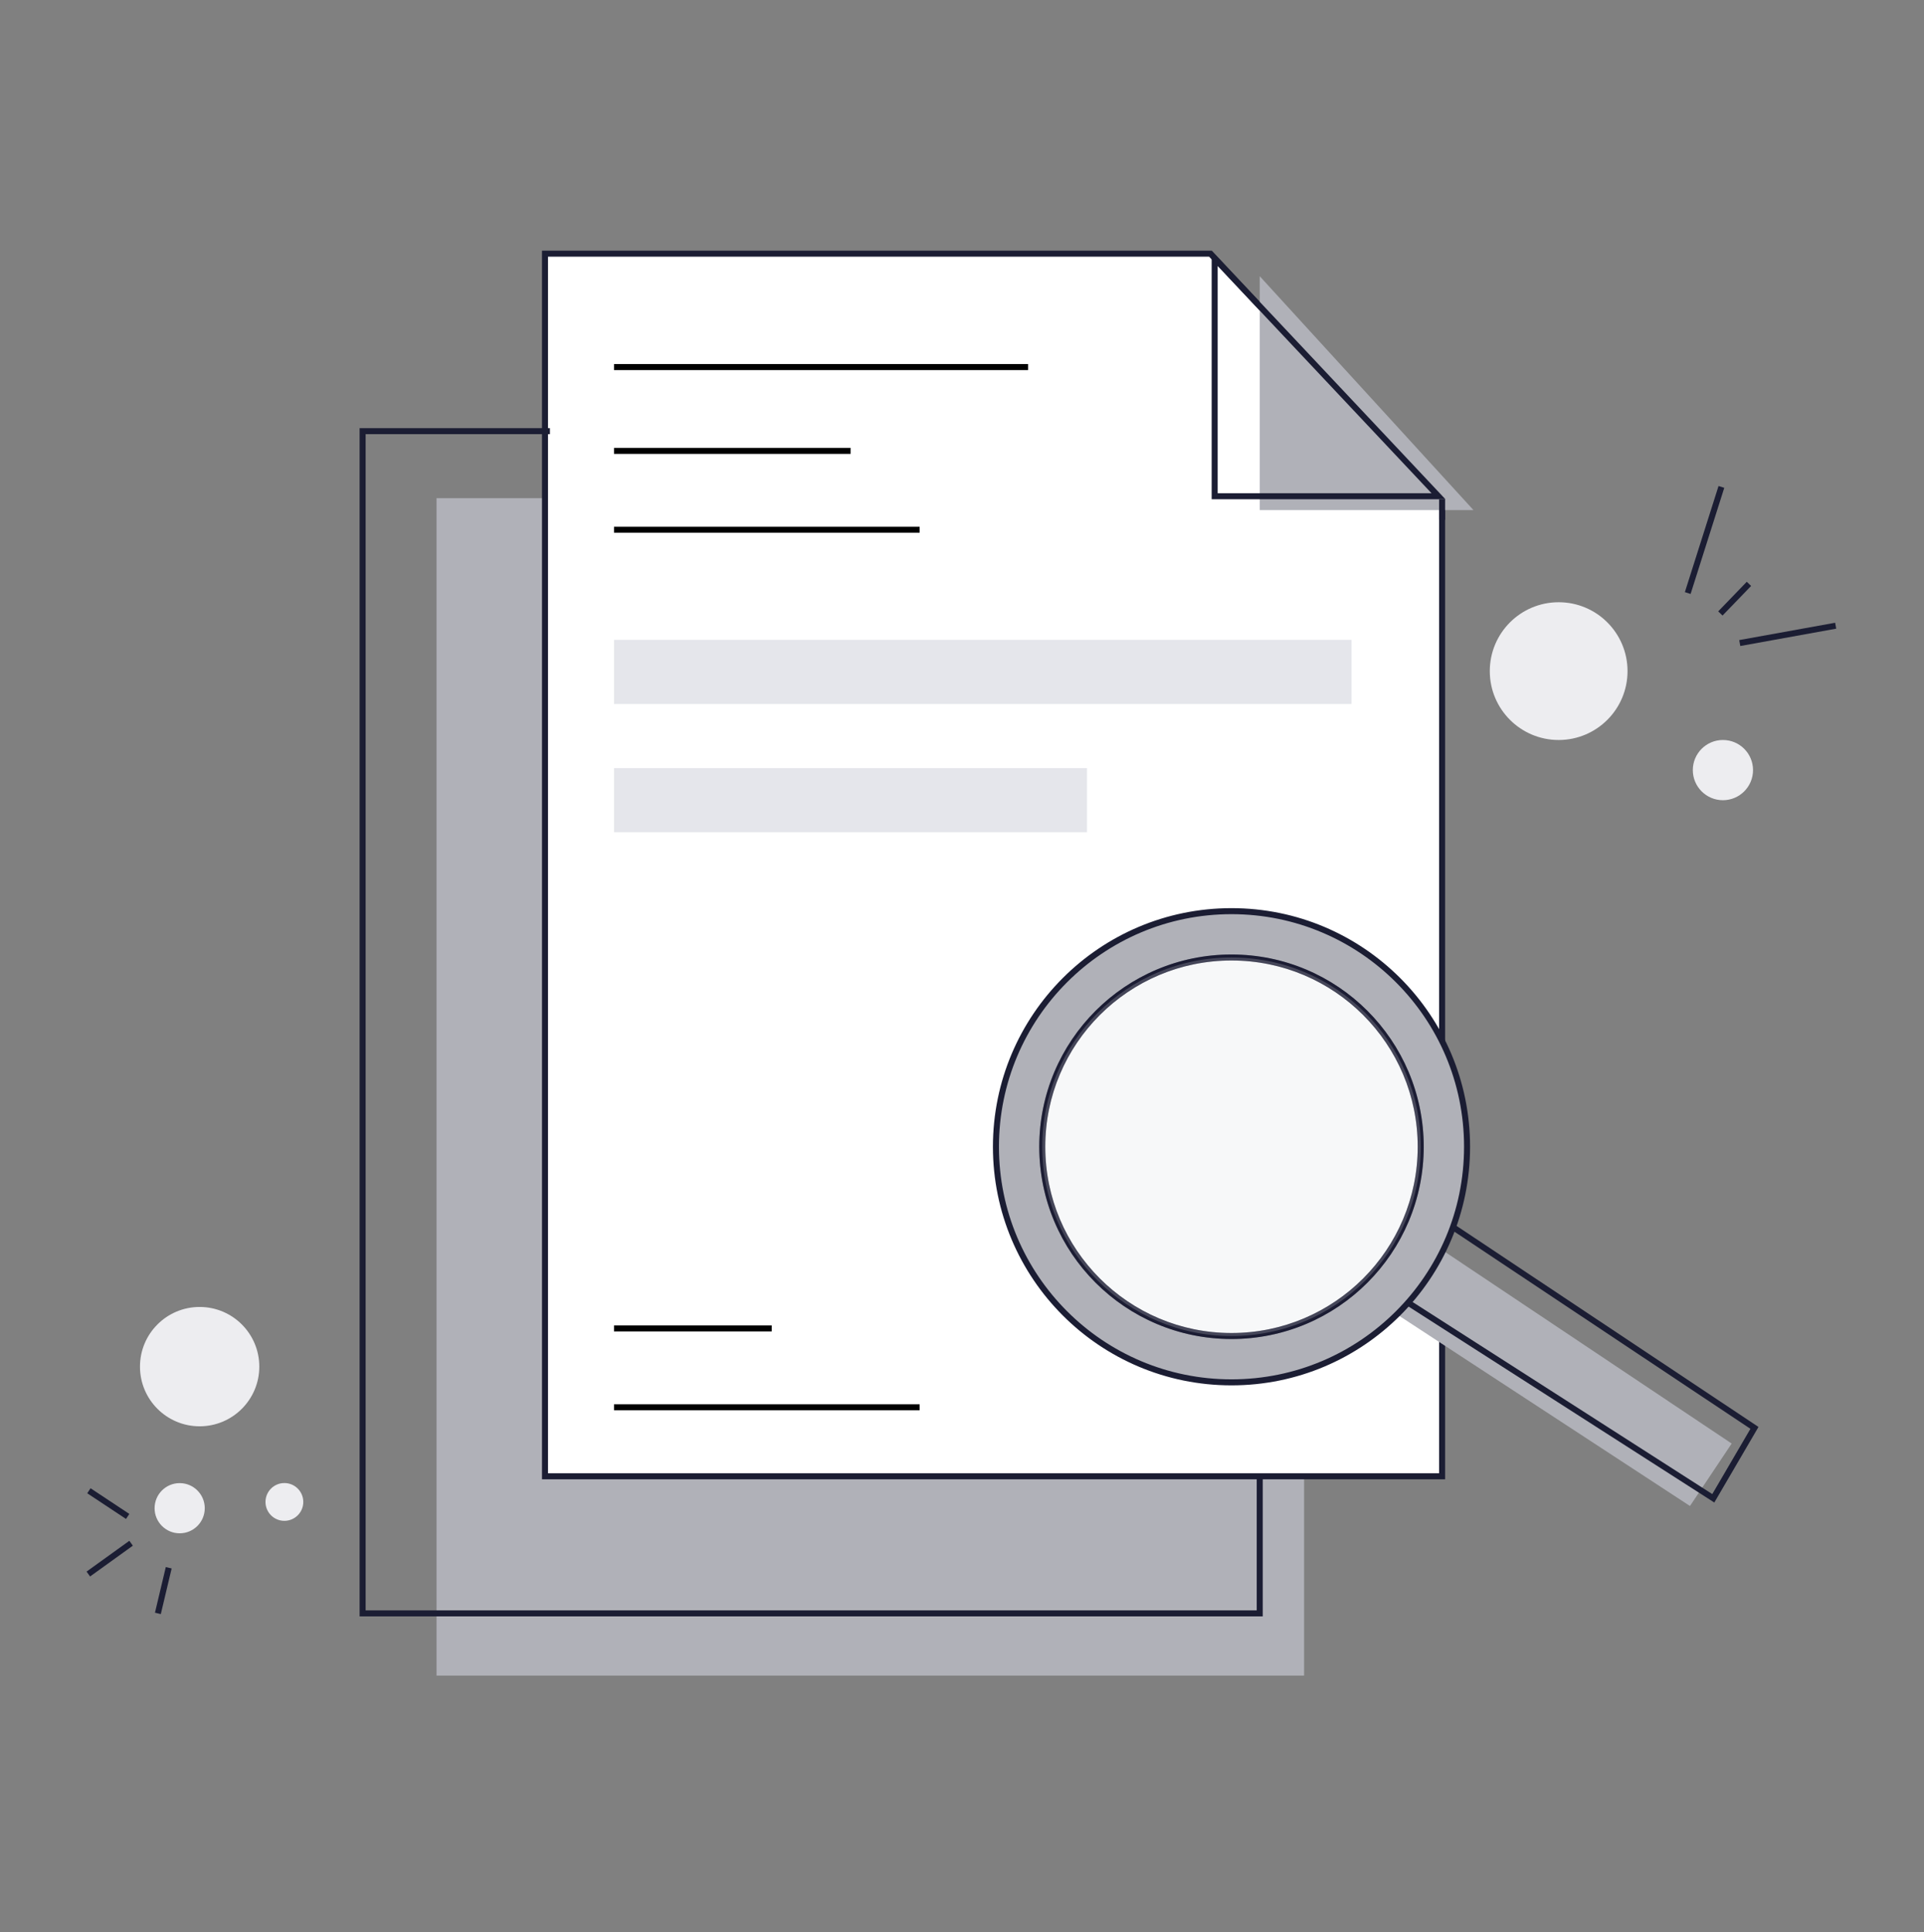 <svg width="240" height="241" viewBox="0 0 240 241" fill="none" xmlns="http://www.w3.org/2000/svg">
<rect x="0" y="0" width="240" height="241" fill="#808080" stroke="none"/>
<rect x="54.456" y="62.132" width="108.216" height="146.85" fill="#B0B1B8"/>
<path d="M67.983 184.126H179.888V62.383L150.989 31.64H67.983V184.126Z" fill="white" stroke="#1B1D33" stroke-width="0.75"/>
<path d="M76.591 45.782H128.239" stroke="black" stroke-width="0.75"/>
<path d="M76.591 56.234H106.104" stroke="black" stroke-width="0.75"/>
<path d="M76.591 165.68H96.266" stroke="black" stroke-width="0.75"/>
<path d="M76.591 175.518H114.712" stroke="black" stroke-width="0.75"/>
<path d="M76.591 66.072H114.712" stroke="black" stroke-width="0.75"/>
<path d="M216.009 180.039L179.86 155.877L173.84 163.657L210.808 187.829L216.009 180.039Z" fill="#B0B1B8"/>
<path d="M68.597 53.775H45.233V201.222H157.138L157.138 184.147" stroke="#1B1D33" stroke-width="0.75"/>
<path d="M180.754 152.719L218.852 178.086L213.717 186.868L175.069 162.103" stroke="#1B1D33" stroke-width="0.75"/>
<path fill-rule="evenodd" clip-rule="evenodd" d="M153.617 172.408C169.845 172.408 183.001 159.252 183.001 143.024C183.001 126.796 169.845 113.64 153.617 113.64C137.388 113.64 124.233 126.796 124.233 143.024C124.233 159.252 137.388 172.408 153.617 172.408ZM153.617 166.628C166.653 166.628 177.22 156.06 177.22 143.024C177.22 129.988 166.653 119.42 153.617 119.42C140.581 119.42 130.013 129.988 130.013 143.024C130.013 156.06 140.581 166.628 153.617 166.628Z" fill="#B0B1B8"/>
<path d="M182.626 143.024C182.626 159.045 169.638 172.033 153.617 172.033V172.783C170.052 172.783 183.376 159.46 183.376 143.024H182.626ZM153.617 114.015C169.638 114.015 182.626 127.003 182.626 143.024H183.376C183.376 126.589 170.052 113.265 153.617 113.265V114.015ZM124.608 143.024C124.608 127.003 137.596 114.015 153.617 114.015V113.265C137.181 113.265 123.858 126.589 123.858 143.024H124.608ZM153.617 172.033C137.596 172.033 124.608 159.045 124.608 143.024H123.858C123.858 159.46 137.181 172.783 153.617 172.783V172.033ZM176.845 143.024C176.845 155.853 166.446 166.253 153.617 166.253V167.003C166.86 167.003 177.595 156.267 177.595 143.024H176.845ZM153.617 119.795C166.446 119.795 176.845 130.195 176.845 143.024H177.595C177.595 129.781 166.86 119.045 153.617 119.045V119.795ZM130.388 143.024C130.388 130.195 140.788 119.795 153.617 119.795V119.045C140.374 119.045 129.638 129.781 129.638 143.024H130.388ZM153.617 166.253C140.788 166.253 130.388 155.853 130.388 143.024H129.638C129.638 156.267 140.374 167.003 153.617 167.003V166.253Z" fill="#1B1D33"/>
<circle opacity="0.3" cx="153.617" cy="143.024" r="23.604" fill="#E5E6EB" stroke="#1B1D33" stroke-width="0.75"/>
<rect x="76.591" y="79.802" width="92" height="8" fill="#E5E6EB"/>
<rect x="76.591" y="95.802" width="59" height="8" fill="#E5E6EB"/>
<path d="M157.138 63.613V34.447L183.797 63.613L157.138 63.613Z" fill="#B0B1B8"/>
<path d="M151.518 61.889V32.215L179.434 61.889H151.518Z" stroke="#1B1D33" stroke-width="0.75"/>
<path d="M179.888 62.264V64.83" stroke="#1B1D33" stroke-width="0.75"/>
<path d="M214.6 76.511L218.164 72.82" stroke="#1B1D33" stroke-width="0.75"/>
<path d="M217.018 80.201L228.982 78.038" stroke="#1B1D33" stroke-width="0.75"/>
<circle cx="194.427" cy="83.702" r="8.591" fill="#EDEDF0"/>
<circle cx="214.918" cy="96.047" r="3.755" fill="#EDEDF0"/>
<path d="M210.528 73.965L214.728 60.728" stroke="#1B1D33" stroke-width="0.75"/>
<circle cx="24.903" cy="170.447" r="7.442" fill="#EDEDF0"/>
<circle cx="3.129" cy="3.129" r="3.129" transform="matrix(1 0 0 -1 19.284 191.234)" fill="#EDEDF0"/>
<circle cx="2.357" cy="2.357" r="2.357" transform="matrix(1 0 0 -1 33.117 189.68)" fill="#EDEDF0"/>
<path d="M11.089 185.93L15.925 189.13" stroke="#1B1D33" stroke-width="0.75"/>
<path d="M16.352 192.473L11.018 196.314" stroke="#1B1D33" stroke-width="0.75"/>
<path d="M21.046 195.532L19.695 201.222" stroke="#1B1D33" stroke-width="0.75"/>
</svg>
